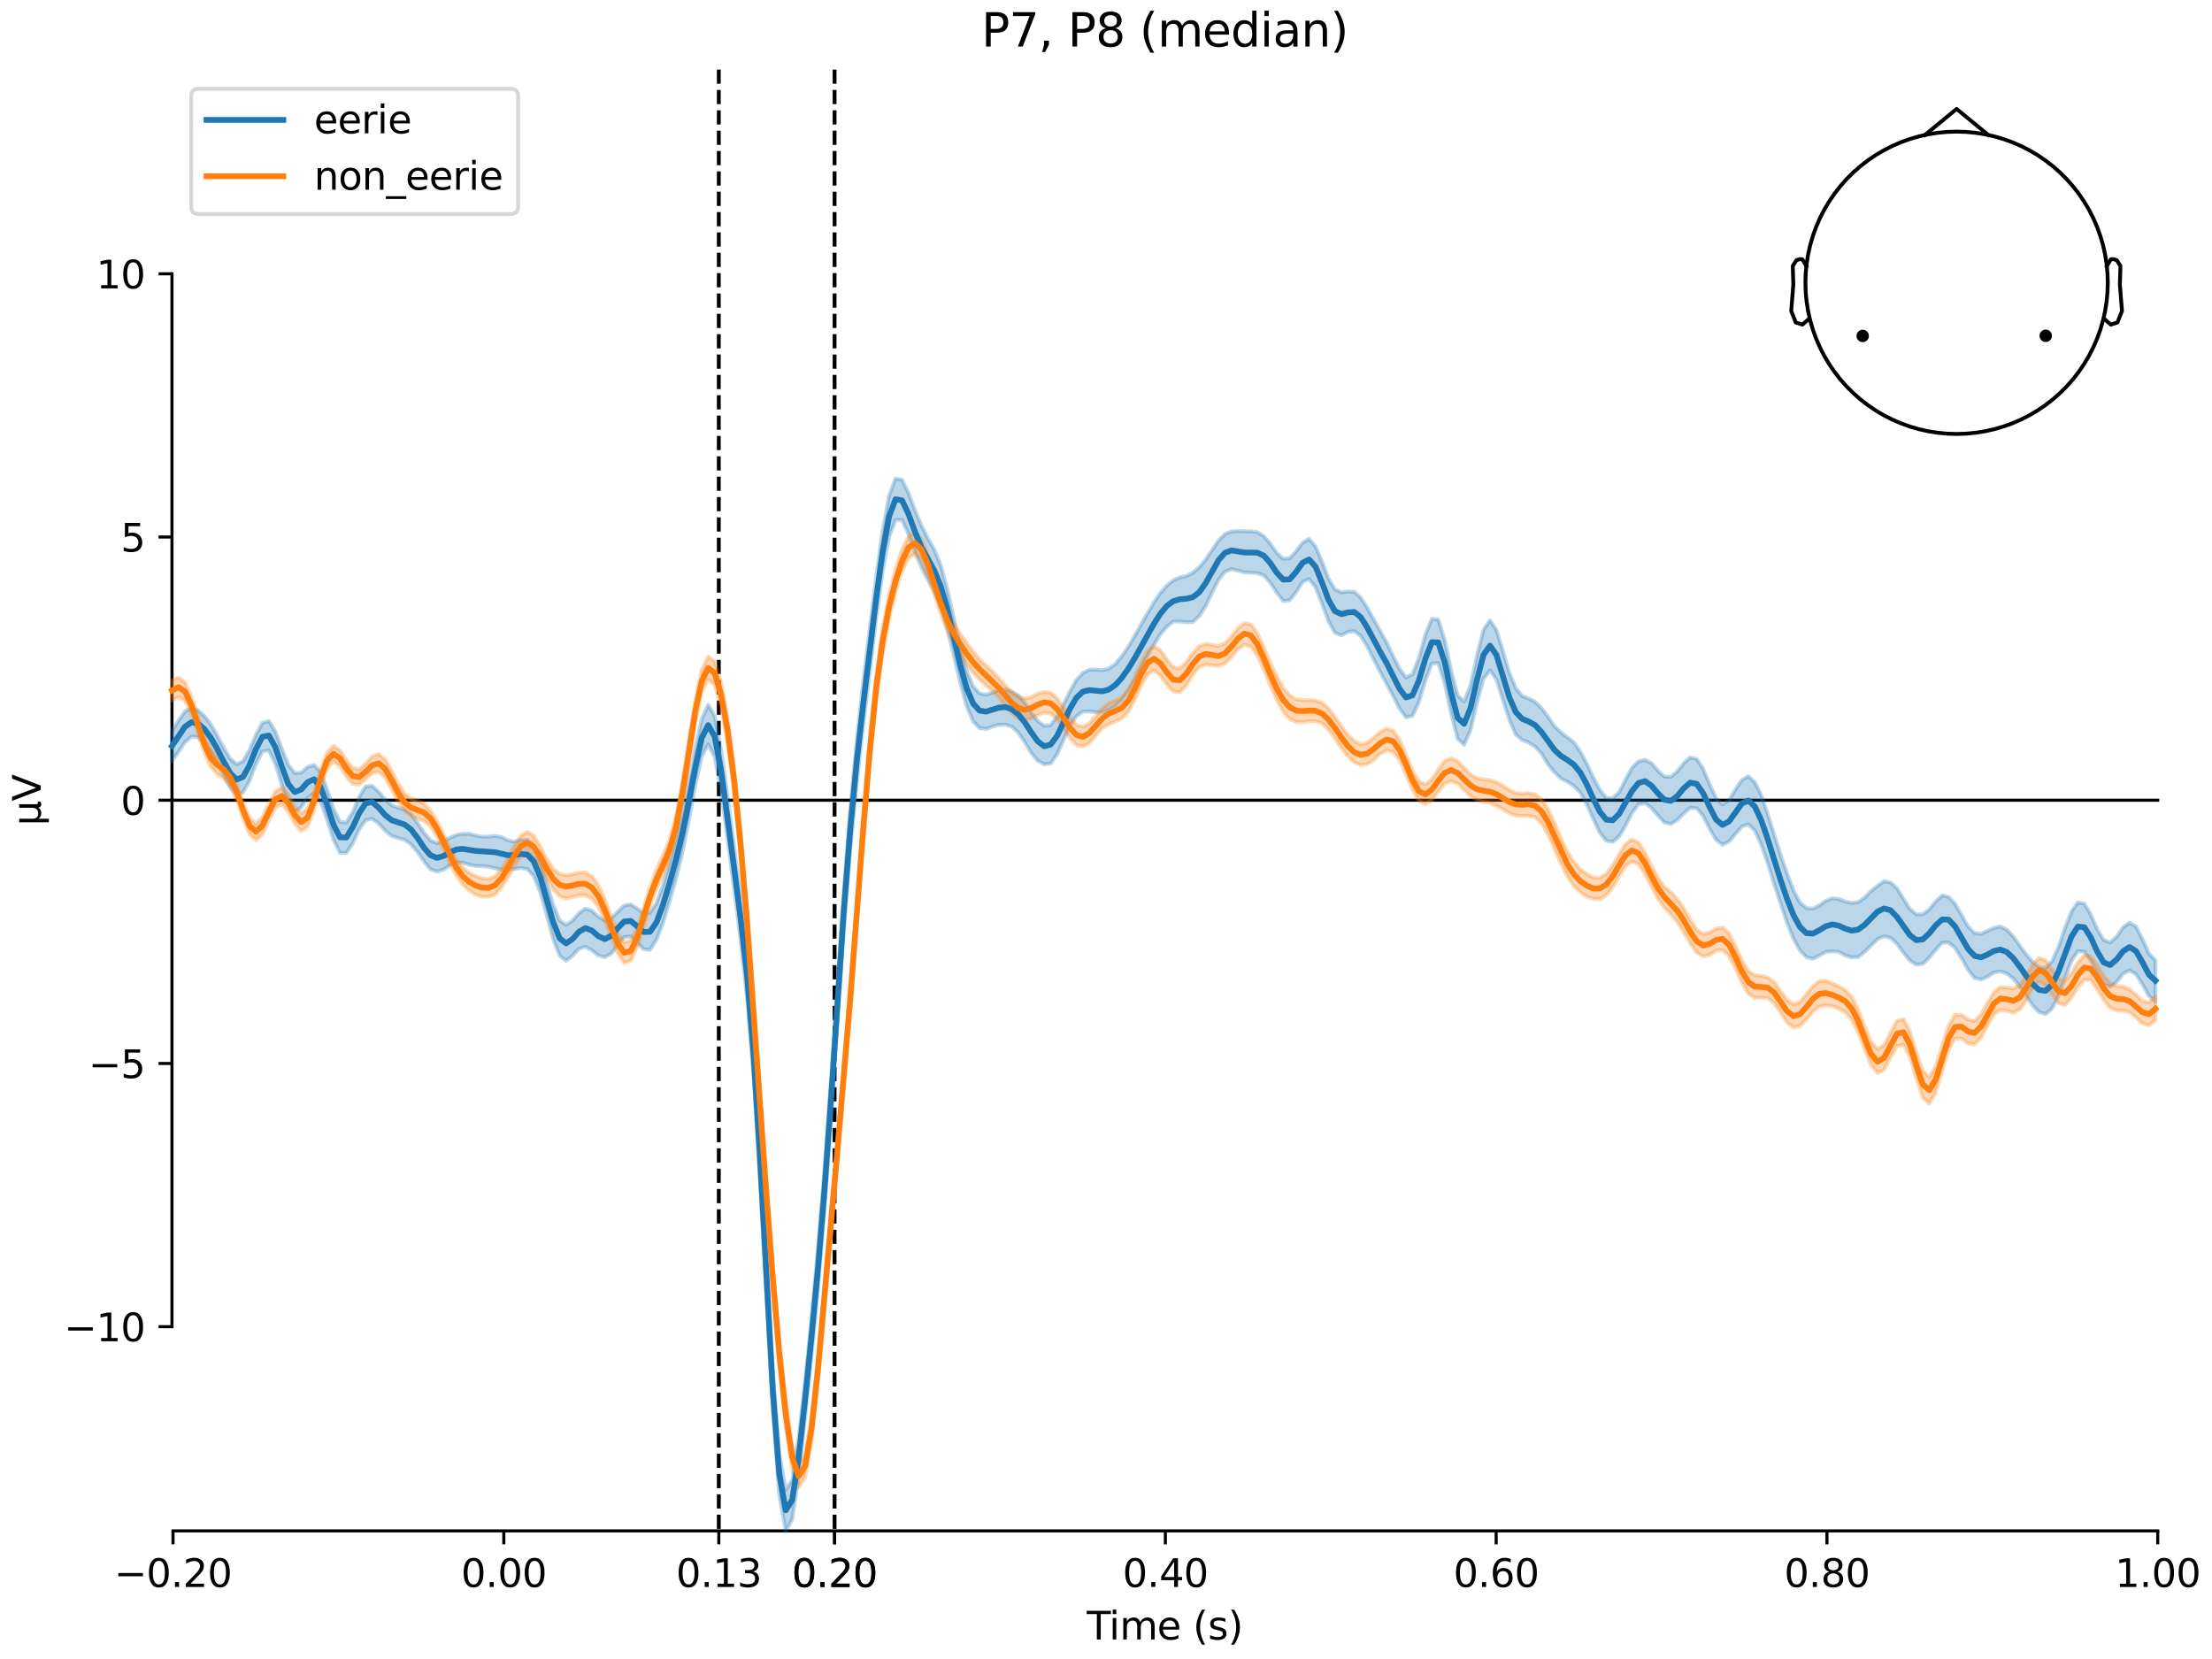 <?xml version="1.0" encoding="utf-8" standalone="no"?>
<!DOCTYPE svg PUBLIC "-//W3C//DTD SVG 1.1//EN"
  "http://www.w3.org/Graphics/SVG/1.1/DTD/svg11.dtd">
<svg xmlns:xlink="http://www.w3.org/1999/xlink" width="576pt" height="432pt" viewBox="0 0 576 432" xmlns="http://www.w3.org/2000/svg" version="1.1">
 <defs>
  <style type="text/css">*{stroke-linejoin: round; stroke-linecap: butt}</style>
 </defs>
 <g id="figure_1">
  <g id="patch_1">
   <path d="M 0 432 
L 576 432 
L 576 0 
L 0 0 
z
" style="fill: #ffffff"/>
  </g>
  <g id="axes_1">
   <g id="patch_2">
    <path d="M 44.783 398.644 
L 561.867 398.644 
L 561.867 18.118 
L 44.783 18.118 
L 44.783 398.644 
z
" style="fill: none; opacity: 0"/>
   </g>
   <g id="patch_3">
    <path d="M 44.783 345.463 
L 44.783 71.299 
" style="fill: none; stroke: #000000; stroke-width: 0.8; stroke-linejoin: miter; stroke-linecap: square"/>
   </g>
   <g id="LineCollection_1">
    <path d="M 187.176 18.118 
L 187.176 398.644 
" clip-path="url(#p4979720b3d)" style="fill: none; stroke-dasharray: 3.7,1.6; stroke-dashoffset: 0; stroke: #000000"/>
    <path d="M 217.324 18.118 
L 217.324 398.644 
" clip-path="url(#p4979720b3d)" style="fill: none; stroke-dasharray: 3.7,1.6; stroke-dashoffset: 0; stroke: #000000"/>
   </g>
   <g id="matplotlib.axis_1">
    <g id="xtick_1">
     <g id="line2d_1">
      <defs>
       <path id="m97fc1f94cd" d="M 0 0 
L 0 3.5 
" style="stroke: #000000; stroke-width: 0.8"/>
      </defs>
      <g>
       <use xlink:href="#m97fc1f94cd" x="45.052" y="398.644" style="stroke: #000000; stroke-width: 0.8"/>
      </g>
     </g>
     <g id="text_1">
      <!-- −0.20 -->
      <g transform="translate(29.73 413.242) scale(0.1 -0.1)">
       <defs>
        <path id="DejaVuSans-2212" d="M 678 2272 
L 4684 2272 
L 4684 1741 
L 678 1741 
L 678 2272 
z
" transform="scale(0.016)"/>
        <path id="DejaVuSans-30" d="M 2034 4250 
Q 1547 4250 1301 3770 
Q 1056 3291 1056 2328 
Q 1056 1369 1301 889 
Q 1547 409 2034 409 
Q 2525 409 2770 889 
Q 3016 1369 3016 2328 
Q 3016 3291 2770 3770 
Q 2525 4250 2034 4250 
z
M 2034 4750 
Q 2819 4750 3233 4129 
Q 3647 3509 3647 2328 
Q 3647 1150 3233 529 
Q 2819 -91 2034 -91 
Q 1250 -91 836 529 
Q 422 1150 422 2328 
Q 422 3509 836 4129 
Q 1250 4750 2034 4750 
z
" transform="scale(0.016)"/>
        <path id="DejaVuSans-2e" d="M 684 794 
L 1344 794 
L 1344 0 
L 684 0 
L 684 794 
z
" transform="scale(0.016)"/>
        <path id="DejaVuSans-32" d="M 1228 531 
L 3431 531 
L 3431 0 
L 469 0 
L 469 531 
Q 828 903 1448 1529 
Q 2069 2156 2228 2338 
Q 2531 2678 2651 2914 
Q 2772 3150 2772 3378 
Q 2772 3750 2511 3984 
Q 2250 4219 1831 4219 
Q 1534 4219 1204 4116 
Q 875 4013 500 3803 
L 500 4441 
Q 881 4594 1212 4672 
Q 1544 4750 1819 4750 
Q 2544 4750 2975 4387 
Q 3406 4025 3406 3419 
Q 3406 3131 3298 2873 
Q 3191 2616 2906 2266 
Q 2828 2175 2409 1742 
Q 1991 1309 1228 531 
z
" transform="scale(0.016)"/>
       </defs>
       <use xlink:href="#DejaVuSans-2212"/>
       <use xlink:href="#DejaVuSans-30" transform="translate(83.789 0)"/>
       <use xlink:href="#DejaVuSans-2e" transform="translate(147.412 0)"/>
       <use xlink:href="#DejaVuSans-32" transform="translate(179.199 0)"/>
       <use xlink:href="#DejaVuSans-30" transform="translate(242.822 0)"/>
      </g>
     </g>
    </g>
    <g id="xtick_2">
     <g id="line2d_2">
      <g>
       <use xlink:href="#m97fc1f94cd" x="131.188" y="398.644" style="stroke: #000000; stroke-width: 0.8"/>
      </g>
     </g>
     <g id="text_2">
      <!-- 0.00 -->
      <g transform="translate(120.055 413.242) scale(0.1 -0.1)">
       <use xlink:href="#DejaVuSans-30"/>
       <use xlink:href="#DejaVuSans-2e" transform="translate(63.623 0)"/>
       <use xlink:href="#DejaVuSans-30" transform="translate(95.41 0)"/>
       <use xlink:href="#DejaVuSans-30" transform="translate(159.033 0)"/>
      </g>
     </g>
    </g>
    <g id="xtick_3">
     <g id="line2d_3">
      <g>
       <use xlink:href="#m97fc1f94cd" x="187.176" y="398.644" style="stroke: #000000; stroke-width: 0.8"/>
      </g>
     </g>
     <g id="text_3">
      <!-- 0.13 -->
      <g transform="translate(176.043 413.242) scale(0.1 -0.1)">
       <defs>
        <path id="DejaVuSans-31" d="M 794 531 
L 1825 531 
L 1825 4091 
L 703 3866 
L 703 4441 
L 1819 4666 
L 2450 4666 
L 2450 531 
L 3481 531 
L 3481 0 
L 794 0 
L 794 531 
z
" transform="scale(0.016)"/>
        <path id="DejaVuSans-33" d="M 2597 2516 
Q 3050 2419 3304 2112 
Q 3559 1806 3559 1356 
Q 3559 666 3084 287 
Q 2609 -91 1734 -91 
Q 1441 -91 1130 -33 
Q 819 25 488 141 
L 488 750 
Q 750 597 1062 519 
Q 1375 441 1716 441 
Q 2309 441 2620 675 
Q 2931 909 2931 1356 
Q 2931 1769 2642 2001 
Q 2353 2234 1838 2234 
L 1294 2234 
L 1294 2753 
L 1863 2753 
Q 2328 2753 2575 2939 
Q 2822 3125 2822 3475 
Q 2822 3834 2567 4026 
Q 2313 4219 1838 4219 
Q 1578 4219 1281 4162 
Q 984 4106 628 3988 
L 628 4550 
Q 988 4650 1302 4700 
Q 1616 4750 1894 4750 
Q 2613 4750 3031 4423 
Q 3450 4097 3450 3541 
Q 3450 3153 3228 2886 
Q 3006 2619 2597 2516 
z
" transform="scale(0.016)"/>
       </defs>
       <use xlink:href="#DejaVuSans-30"/>
       <use xlink:href="#DejaVuSans-2e" transform="translate(63.623 0)"/>
       <use xlink:href="#DejaVuSans-31" transform="translate(95.41 0)"/>
       <use xlink:href="#DejaVuSans-33" transform="translate(159.033 0)"/>
      </g>
     </g>
    </g>
    <g id="xtick_4">
     <g id="line2d_4">
      <g>
       <use xlink:href="#m97fc1f94cd" x="217.324" y="398.644" style="stroke: #000000; stroke-width: 0.8"/>
      </g>
     </g>
     <g id="text_4">
      <!-- 0.20 -->
      <g transform="translate(206.191 413.242) scale(0.1 -0.1)">
       <use xlink:href="#DejaVuSans-30"/>
       <use xlink:href="#DejaVuSans-2e" transform="translate(63.623 0)"/>
       <use xlink:href="#DejaVuSans-32" transform="translate(95.41 0)"/>
       <use xlink:href="#DejaVuSans-30" transform="translate(159.033 0)"/>
      </g>
     </g>
    </g>
    <g id="xtick_5">
     <g id="line2d_5">
      <g>
       <use xlink:href="#m97fc1f94cd" x="217.324" y="398.644" style="stroke: #000000; stroke-width: 0.8"/>
      </g>
     </g>
     <g id="text_5">
      <!-- 0.20 -->
      <g transform="translate(206.191 413.242) scale(0.1 -0.1)">
       <use xlink:href="#DejaVuSans-30"/>
       <use xlink:href="#DejaVuSans-2e" transform="translate(63.623 0)"/>
       <use xlink:href="#DejaVuSans-32" transform="translate(95.41 0)"/>
       <use xlink:href="#DejaVuSans-30" transform="translate(159.033 0)"/>
      </g>
     </g>
    </g>
    <g id="xtick_6">
     <g id="line2d_6">
      <g>
       <use xlink:href="#m97fc1f94cd" x="303.46" y="398.644" style="stroke: #000000; stroke-width: 0.8"/>
      </g>
     </g>
     <g id="text_6">
      <!-- 0.40 -->
      <g transform="translate(292.327 413.242) scale(0.1 -0.1)">
       <defs>
        <path id="DejaVuSans-34" d="M 2419 4116 
L 825 1625 
L 2419 1625 
L 2419 4116 
z
M 2253 4666 
L 3047 4666 
L 3047 1625 
L 3713 1625 
L 3713 1100 
L 3047 1100 
L 3047 0 
L 2419 0 
L 2419 1100 
L 313 1100 
L 313 1709 
L 2253 4666 
z
" transform="scale(0.016)"/>
       </defs>
       <use xlink:href="#DejaVuSans-30"/>
       <use xlink:href="#DejaVuSans-2e" transform="translate(63.623 0)"/>
       <use xlink:href="#DejaVuSans-34" transform="translate(95.41 0)"/>
       <use xlink:href="#DejaVuSans-30" transform="translate(159.033 0)"/>
      </g>
     </g>
    </g>
    <g id="xtick_7">
     <g id="line2d_7">
      <g>
       <use xlink:href="#m97fc1f94cd" x="389.595" y="398.644" style="stroke: #000000; stroke-width: 0.8"/>
      </g>
     </g>
     <g id="text_7">
      <!-- 0.60 -->
      <g transform="translate(378.463 413.242) scale(0.1 -0.1)">
       <defs>
        <path id="DejaVuSans-36" d="M 2113 2584 
Q 1688 2584 1439 2293 
Q 1191 2003 1191 1497 
Q 1191 994 1439 701 
Q 1688 409 2113 409 
Q 2538 409 2786 701 
Q 3034 994 3034 1497 
Q 3034 2003 2786 2293 
Q 2538 2584 2113 2584 
z
M 3366 4563 
L 3366 3988 
Q 3128 4100 2886 4159 
Q 2644 4219 2406 4219 
Q 1781 4219 1451 3797 
Q 1122 3375 1075 2522 
Q 1259 2794 1537 2939 
Q 1816 3084 2150 3084 
Q 2853 3084 3261 2657 
Q 3669 2231 3669 1497 
Q 3669 778 3244 343 
Q 2819 -91 2113 -91 
Q 1303 -91 875 529 
Q 447 1150 447 2328 
Q 447 3434 972 4092 
Q 1497 4750 2381 4750 
Q 2619 4750 2861 4703 
Q 3103 4656 3366 4563 
z
" transform="scale(0.016)"/>
       </defs>
       <use xlink:href="#DejaVuSans-30"/>
       <use xlink:href="#DejaVuSans-2e" transform="translate(63.623 0)"/>
       <use xlink:href="#DejaVuSans-36" transform="translate(95.41 0)"/>
       <use xlink:href="#DejaVuSans-30" transform="translate(159.033 0)"/>
      </g>
     </g>
    </g>
    <g id="xtick_8">
     <g id="line2d_8">
      <g>
       <use xlink:href="#m97fc1f94cd" x="475.731" y="398.644" style="stroke: #000000; stroke-width: 0.8"/>
      </g>
     </g>
     <g id="text_8">
      <!-- 0.80 -->
      <g transform="translate(464.598 413.242) scale(0.1 -0.1)">
       <defs>
        <path id="DejaVuSans-38" d="M 2034 2216 
Q 1584 2216 1326 1975 
Q 1069 1734 1069 1313 
Q 1069 891 1326 650 
Q 1584 409 2034 409 
Q 2484 409 2743 651 
Q 3003 894 3003 1313 
Q 3003 1734 2745 1975 
Q 2488 2216 2034 2216 
z
M 1403 2484 
Q 997 2584 770 2862 
Q 544 3141 544 3541 
Q 544 4100 942 4425 
Q 1341 4750 2034 4750 
Q 2731 4750 3128 4425 
Q 3525 4100 3525 3541 
Q 3525 3141 3298 2862 
Q 3072 2584 2669 2484 
Q 3125 2378 3379 2068 
Q 3634 1759 3634 1313 
Q 3634 634 3220 271 
Q 2806 -91 2034 -91 
Q 1263 -91 848 271 
Q 434 634 434 1313 
Q 434 1759 690 2068 
Q 947 2378 1403 2484 
z
M 1172 3481 
Q 1172 3119 1398 2916 
Q 1625 2713 2034 2713 
Q 2441 2713 2670 2916 
Q 2900 3119 2900 3481 
Q 2900 3844 2670 4047 
Q 2441 4250 2034 4250 
Q 1625 4250 1398 4047 
Q 1172 3844 1172 3481 
z
" transform="scale(0.016)"/>
       </defs>
       <use xlink:href="#DejaVuSans-30"/>
       <use xlink:href="#DejaVuSans-2e" transform="translate(63.623 0)"/>
       <use xlink:href="#DejaVuSans-38" transform="translate(95.41 0)"/>
       <use xlink:href="#DejaVuSans-30" transform="translate(159.033 0)"/>
      </g>
     </g>
    </g>
    <g id="xtick_9">
     <g id="line2d_9">
      <g>
       <use xlink:href="#m97fc1f94cd" x="561.867" y="398.644" style="stroke: #000000; stroke-width: 0.8"/>
      </g>
     </g>
     <g id="text_9">
      <!-- 1.00 -->
      <g transform="translate(550.734 413.242) scale(0.1 -0.1)">
       <use xlink:href="#DejaVuSans-31"/>
       <use xlink:href="#DejaVuSans-2e" transform="translate(63.623 0)"/>
       <use xlink:href="#DejaVuSans-30" transform="translate(95.41 0)"/>
       <use xlink:href="#DejaVuSans-30" transform="translate(159.033 0)"/>
      </g>
     </g>
    </g>
    <g id="text_10">
     <!-- Time (s) -->
     <g transform="translate(282.996 426.92) scale(0.1 -0.1)">
      <defs>
       <path id="DejaVuSans-54" d="M -19 4666 
L 3928 4666 
L 3928 4134 
L 2272 4134 
L 2272 0 
L 1638 0 
L 1638 4134 
L -19 4134 
L -19 4666 
z
" transform="scale(0.016)"/>
       <path id="DejaVuSans-69" d="M 603 3500 
L 1178 3500 
L 1178 0 
L 603 0 
L 603 3500 
z
M 603 4863 
L 1178 4863 
L 1178 4134 
L 603 4134 
L 603 4863 
z
" transform="scale(0.016)"/>
       <path id="DejaVuSans-6d" d="M 3328 2828 
Q 3544 3216 3844 3400 
Q 4144 3584 4550 3584 
Q 5097 3584 5394 3201 
Q 5691 2819 5691 2113 
L 5691 0 
L 5113 0 
L 5113 2094 
Q 5113 2597 4934 2840 
Q 4756 3084 4391 3084 
Q 3944 3084 3684 2787 
Q 3425 2491 3425 1978 
L 3425 0 
L 2847 0 
L 2847 2094 
Q 2847 2600 2669 2842 
Q 2491 3084 2119 3084 
Q 1678 3084 1418 2786 
Q 1159 2488 1159 1978 
L 1159 0 
L 581 0 
L 581 3500 
L 1159 3500 
L 1159 2956 
Q 1356 3278 1631 3431 
Q 1906 3584 2284 3584 
Q 2666 3584 2933 3390 
Q 3200 3197 3328 2828 
z
" transform="scale(0.016)"/>
       <path id="DejaVuSans-65" d="M 3597 1894 
L 3597 1613 
L 953 1613 
Q 991 1019 1311 708 
Q 1631 397 2203 397 
Q 2534 397 2845 478 
Q 3156 559 3463 722 
L 3463 178 
Q 3153 47 2828 -22 
Q 2503 -91 2169 -91 
Q 1331 -91 842 396 
Q 353 884 353 1716 
Q 353 2575 817 3079 
Q 1281 3584 2069 3584 
Q 2775 3584 3186 3129 
Q 3597 2675 3597 1894 
z
M 3022 2063 
Q 3016 2534 2758 2815 
Q 2500 3097 2075 3097 
Q 1594 3097 1305 2825 
Q 1016 2553 972 2059 
L 3022 2063 
z
" transform="scale(0.016)"/>
       <path id="DejaVuSans-20" transform="scale(0.016)"/>
       <path id="DejaVuSans-28" d="M 1984 4856 
Q 1566 4138 1362 3434 
Q 1159 2731 1159 2009 
Q 1159 1288 1364 580 
Q 1569 -128 1984 -844 
L 1484 -844 
Q 1016 -109 783 600 
Q 550 1309 550 2009 
Q 550 2706 781 3412 
Q 1013 4119 1484 4856 
L 1984 4856 
z
" transform="scale(0.016)"/>
       <path id="DejaVuSans-73" d="M 2834 3397 
L 2834 2853 
Q 2591 2978 2328 3040 
Q 2066 3103 1784 3103 
Q 1356 3103 1142 2972 
Q 928 2841 928 2578 
Q 928 2378 1081 2264 
Q 1234 2150 1697 2047 
L 1894 2003 
Q 2506 1872 2764 1633 
Q 3022 1394 3022 966 
Q 3022 478 2636 193 
Q 2250 -91 1575 -91 
Q 1294 -91 989 -36 
Q 684 19 347 128 
L 347 722 
Q 666 556 975 473 
Q 1284 391 1588 391 
Q 1994 391 2212 530 
Q 2431 669 2431 922 
Q 2431 1156 2273 1281 
Q 2116 1406 1581 1522 
L 1381 1569 
Q 847 1681 609 1914 
Q 372 2147 372 2553 
Q 372 3047 722 3315 
Q 1072 3584 1716 3584 
Q 2034 3584 2315 3537 
Q 2597 3491 2834 3397 
z
" transform="scale(0.016)"/>
       <path id="DejaVuSans-29" d="M 513 4856 
L 1013 4856 
Q 1481 4119 1714 3412 
Q 1947 2706 1947 2009 
Q 1947 1309 1714 600 
Q 1481 -109 1013 -844 
L 513 -844 
Q 928 -128 1133 580 
Q 1338 1288 1338 2009 
Q 1338 2731 1133 3434 
Q 928 4138 513 4856 
z
" transform="scale(0.016)"/>
      </defs>
      <use xlink:href="#DejaVuSans-54"/>
      <use xlink:href="#DejaVuSans-69" transform="translate(57.959 0)"/>
      <use xlink:href="#DejaVuSans-6d" transform="translate(85.742 0)"/>
      <use xlink:href="#DejaVuSans-65" transform="translate(183.154 0)"/>
      <use xlink:href="#DejaVuSans-20" transform="translate(244.678 0)"/>
      <use xlink:href="#DejaVuSans-28" transform="translate(276.465 0)"/>
      <use xlink:href="#DejaVuSans-73" transform="translate(315.479 0)"/>
      <use xlink:href="#DejaVuSans-29" transform="translate(367.578 0)"/>
     </g>
    </g>
   </g>
   <g id="matplotlib.axis_2">
    <g id="ytick_1">
     <g id="line2d_10">
      <defs>
       <path id="m8ee11f2774" d="M 0 0 
L -3.5 0 
" style="stroke: #000000; stroke-width: 0.8"/>
      </defs>
      <g>
       <use xlink:href="#m8ee11f2774" x="44.783" y="345.463" style="stroke: #000000; stroke-width: 0.8"/>
      </g>
     </g>
     <g id="text_11">
      <!-- −10 -->
      <g transform="translate(16.678 349.262) scale(0.1 -0.1)">
       <use xlink:href="#DejaVuSans-2212"/>
       <use xlink:href="#DejaVuSans-31" transform="translate(83.789 0)"/>
       <use xlink:href="#DejaVuSans-30" transform="translate(147.412 0)"/>
      </g>
     </g>
    </g>
    <g id="ytick_2">
     <g id="line2d_11">
      <g>
       <use xlink:href="#m8ee11f2774" x="44.783" y="276.922" style="stroke: #000000; stroke-width: 0.8"/>
      </g>
     </g>
     <g id="text_12">
      <!-- −5 -->
      <g transform="translate(23.041 280.721) scale(0.1 -0.1)">
       <defs>
        <path id="DejaVuSans-35" d="M 691 4666 
L 3169 4666 
L 3169 4134 
L 1269 4134 
L 1269 2991 
Q 1406 3038 1543 3061 
Q 1681 3084 1819 3084 
Q 2600 3084 3056 2656 
Q 3513 2228 3513 1497 
Q 3513 744 3044 326 
Q 2575 -91 1722 -91 
Q 1428 -91 1123 -41 
Q 819 9 494 109 
L 494 744 
Q 775 591 1075 516 
Q 1375 441 1709 441 
Q 2250 441 2565 725 
Q 2881 1009 2881 1497 
Q 2881 1984 2565 2268 
Q 2250 2553 1709 2553 
Q 1456 2553 1204 2497 
Q 953 2441 691 2322 
L 691 4666 
z
" transform="scale(0.016)"/>
       </defs>
       <use xlink:href="#DejaVuSans-2212"/>
       <use xlink:href="#DejaVuSans-35" transform="translate(83.789 0)"/>
      </g>
     </g>
    </g>
    <g id="ytick_3">
     <g id="line2d_12">
      <g>
       <use xlink:href="#m8ee11f2774" x="44.783" y="208.381" style="stroke: #000000; stroke-width: 0.8"/>
      </g>
     </g>
     <g id="text_13">
      <!-- 0 -->
      <g transform="translate(31.421 212.18) scale(0.1 -0.1)">
       <use xlink:href="#DejaVuSans-30"/>
      </g>
     </g>
    </g>
    <g id="ytick_4">
     <g id="line2d_13">
      <g>
       <use xlink:href="#m8ee11f2774" x="44.783" y="139.84" style="stroke: #000000; stroke-width: 0.8"/>
      </g>
     </g>
     <g id="text_14">
      <!-- 5 -->
      <g transform="translate(31.421 143.639) scale(0.1 -0.1)">
       <use xlink:href="#DejaVuSans-35"/>
      </g>
     </g>
    </g>
    <g id="ytick_5">
     <g id="line2d_14">
      <g>
       <use xlink:href="#m8ee11f2774" x="44.783" y="71.299" style="stroke: #000000; stroke-width: 0.8"/>
      </g>
     </g>
     <g id="text_15">
      <!-- 10 -->
      <g transform="translate(25.058 75.099) scale(0.1 -0.1)">
       <use xlink:href="#DejaVuSans-31"/>
       <use xlink:href="#DejaVuSans-30" transform="translate(63.623 0)"/>
      </g>
     </g>
    </g>
    <g id="text_16">
     <!-- µV -->
     <g transform="translate(10.599 214.982) rotate(-90) scale(0.1 -0.1)">
      <defs>
       <path id="DejaVuSans-b5" d="M 544 -1331 
L 544 3500 
L 1119 3500 
L 1119 1325 
Q 1119 872 1334 640 
Q 1550 409 1972 409 
Q 2434 409 2667 671 
Q 2900 934 2900 1459 
L 2900 3500 
L 3475 3500 
L 3475 806 
Q 3475 619 3529 530 
Q 3584 441 3700 441 
Q 3728 441 3778 458 
Q 3828 475 3916 513 
L 3916 50 
Q 3788 -22 3673 -56 
Q 3559 -91 3450 -91 
Q 3234 -91 3106 31 
Q 2978 153 2931 403 
Q 2775 156 2548 32 
Q 2322 -91 2016 -91 
Q 1697 -91 1473 31 
Q 1250 153 1119 397 
L 1119 -1331 
L 544 -1331 
z
" transform="scale(0.016)"/>
       <path id="DejaVuSans-56" d="M 1831 0 
L 50 4666 
L 709 4666 
L 2188 738 
L 3669 4666 
L 4325 4666 
L 2547 0 
L 1831 0 
z
" transform="scale(0.016)"/>
      </defs>
      <use xlink:href="#DejaVuSans-b5"/>
      <use xlink:href="#DejaVuSans-56" transform="translate(63.623 0)"/>
     </g>
    </g>
   </g>
   <g id="patch_4">
    <path d="M 45.052 398.644 
L 561.867 398.644 
" style="fill: none; stroke: #000000; stroke-width: 0.8; stroke-linejoin: miter; stroke-linecap: square"/>
   </g>
   <g id="patch_5">
    <path d="M 44.783 208.381 
L 561.867 208.381 
" style="fill: none; stroke: #000000; stroke-width: 0.8; stroke-linejoin: miter; stroke-linecap: square"/>
   </g>
   <g id="text_17">
    <!-- P7, P8 (median) -->
    <g transform="translate(255.56 12.118) scale(0.12 -0.12)">
     <defs>
      <path id="DejaVuSans-50" d="M 1259 4147 
L 1259 2394 
L 2053 2394 
Q 2494 2394 2734 2622 
Q 2975 2850 2975 3272 
Q 2975 3691 2734 3919 
Q 2494 4147 2053 4147 
L 1259 4147 
z
M 628 4666 
L 2053 4666 
Q 2838 4666 3239 4311 
Q 3641 3956 3641 3272 
Q 3641 2581 3239 2228 
Q 2838 1875 2053 1875 
L 1259 1875 
L 1259 0 
L 628 0 
L 628 4666 
z
" transform="scale(0.016)"/>
      <path id="DejaVuSans-37" d="M 525 4666 
L 3525 4666 
L 3525 4397 
L 1831 0 
L 1172 0 
L 2766 4134 
L 525 4134 
L 525 4666 
z
" transform="scale(0.016)"/>
      <path id="DejaVuSans-2c" d="M 750 794 
L 1409 794 
L 1409 256 
L 897 -744 
L 494 -744 
L 750 256 
L 750 794 
z
" transform="scale(0.016)"/>
      <path id="DejaVuSans-64" d="M 2906 2969 
L 2906 4863 
L 3481 4863 
L 3481 0 
L 2906 0 
L 2906 525 
Q 2725 213 2448 61 
Q 2172 -91 1784 -91 
Q 1150 -91 751 415 
Q 353 922 353 1747 
Q 353 2572 751 3078 
Q 1150 3584 1784 3584 
Q 2172 3584 2448 3432 
Q 2725 3281 2906 2969 
z
M 947 1747 
Q 947 1113 1208 752 
Q 1469 391 1925 391 
Q 2381 391 2643 752 
Q 2906 1113 2906 1747 
Q 2906 2381 2643 2742 
Q 2381 3103 1925 3103 
Q 1469 3103 1208 2742 
Q 947 2381 947 1747 
z
" transform="scale(0.016)"/>
      <path id="DejaVuSans-61" d="M 2194 1759 
Q 1497 1759 1228 1600 
Q 959 1441 959 1056 
Q 959 750 1161 570 
Q 1363 391 1709 391 
Q 2188 391 2477 730 
Q 2766 1069 2766 1631 
L 2766 1759 
L 2194 1759 
z
M 3341 1997 
L 3341 0 
L 2766 0 
L 2766 531 
Q 2569 213 2275 61 
Q 1981 -91 1556 -91 
Q 1019 -91 701 211 
Q 384 513 384 1019 
Q 384 1609 779 1909 
Q 1175 2209 1959 2209 
L 2766 2209 
L 2766 2266 
Q 2766 2663 2505 2880 
Q 2244 3097 1772 3097 
Q 1472 3097 1187 3025 
Q 903 2953 641 2809 
L 641 3341 
Q 956 3463 1253 3523 
Q 1550 3584 1831 3584 
Q 2591 3584 2966 3190 
Q 3341 2797 3341 1997 
z
" transform="scale(0.016)"/>
      <path id="DejaVuSans-6e" d="M 3513 2113 
L 3513 0 
L 2938 0 
L 2938 2094 
Q 2938 2591 2744 2837 
Q 2550 3084 2163 3084 
Q 1697 3084 1428 2787 
Q 1159 2491 1159 1978 
L 1159 0 
L 581 0 
L 581 3500 
L 1159 3500 
L 1159 2956 
Q 1366 3272 1645 3428 
Q 1925 3584 2291 3584 
Q 2894 3584 3203 3211 
Q 3513 2838 3513 2113 
z
" transform="scale(0.016)"/>
     </defs>
     <use xlink:href="#DejaVuSans-50"/>
     <use xlink:href="#DejaVuSans-37" transform="translate(60.303 0)"/>
     <use xlink:href="#DejaVuSans-2c" transform="translate(123.926 0)"/>
     <use xlink:href="#DejaVuSans-20" transform="translate(155.713 0)"/>
     <use xlink:href="#DejaVuSans-50" transform="translate(187.5 0)"/>
     <use xlink:href="#DejaVuSans-38" transform="translate(247.803 0)"/>
     <use xlink:href="#DejaVuSans-20" transform="translate(311.426 0)"/>
     <use xlink:href="#DejaVuSans-28" transform="translate(343.213 0)"/>
     <use xlink:href="#DejaVuSans-6d" transform="translate(382.227 0)"/>
     <use xlink:href="#DejaVuSans-65" transform="translate(479.639 0)"/>
     <use xlink:href="#DejaVuSans-64" transform="translate(541.162 0)"/>
     <use xlink:href="#DejaVuSans-69" transform="translate(604.639 0)"/>
     <use xlink:href="#DejaVuSans-61" transform="translate(632.422 0)"/>
     <use xlink:href="#DejaVuSans-6e" transform="translate(693.701 0)"/>
     <use xlink:href="#DejaVuSans-29" transform="translate(757.08 0)"/>
    </g>
   </g>
   <g id="legend_1">
    <g id="patch_6">
     <path d="M 51.783 55.753 
L 132.925 55.753 
Q 134.925 55.753 134.925 53.753 
L 134.925 25.118 
Q 134.925 23.118 132.925 23.118 
L 51.783 23.118 
Q 49.783 23.118 49.783 25.118 
L 49.783 53.753 
Q 49.783 55.753 51.783 55.753 
z
" style="fill: #ffffff; opacity: 0.8; stroke: #cccccc; stroke-linejoin: miter"/>
    </g>
    <g id="line2d_15">
     <path d="M 53.783 31.217 
L 63.783 31.217 
L 73.783 31.217 
" style="fill: none; stroke: #1f77b4; stroke-width: 1.5; stroke-linecap: square"/>
    </g>
    <g id="text_18">
     <!-- eerie -->
     <g transform="translate(81.783 34.717) scale(0.1 -0.1)">
      <defs>
       <path id="DejaVuSans-72" d="M 2631 2963 
Q 2534 3019 2420 3045 
Q 2306 3072 2169 3072 
Q 1681 3072 1420 2755 
Q 1159 2438 1159 1844 
L 1159 0 
L 581 0 
L 581 3500 
L 1159 3500 
L 1159 2956 
Q 1341 3275 1631 3429 
Q 1922 3584 2338 3584 
Q 2397 3584 2469 3576 
Q 2541 3569 2628 3553 
L 2631 2963 
z
" transform="scale(0.016)"/>
      </defs>
      <use xlink:href="#DejaVuSans-65"/>
      <use xlink:href="#DejaVuSans-65" transform="translate(61.523 0)"/>
      <use xlink:href="#DejaVuSans-72" transform="translate(123.047 0)"/>
      <use xlink:href="#DejaVuSans-69" transform="translate(164.16 0)"/>
      <use xlink:href="#DejaVuSans-65" transform="translate(191.943 0)"/>
     </g>
    </g>
    <g id="line2d_16">
     <path d="M 53.783 45.895 
L 63.783 45.895 
L 73.783 45.895 
" style="fill: none; stroke: #ff7f0e; stroke-width: 1.5; stroke-linecap: square"/>
    </g>
    <g id="text_19">
     <!-- non_eerie -->
     <g transform="translate(81.783 49.395) scale(0.1 -0.1)">
      <defs>
       <path id="DejaVuSans-6f" d="M 1959 3097 
Q 1497 3097 1228 2736 
Q 959 2375 959 1747 
Q 959 1119 1226 758 
Q 1494 397 1959 397 
Q 2419 397 2687 759 
Q 2956 1122 2956 1747 
Q 2956 2369 2687 2733 
Q 2419 3097 1959 3097 
z
M 1959 3584 
Q 2709 3584 3137 3096 
Q 3566 2609 3566 1747 
Q 3566 888 3137 398 
Q 2709 -91 1959 -91 
Q 1206 -91 779 398 
Q 353 888 353 1747 
Q 353 2609 779 3096 
Q 1206 3584 1959 3584 
z
" transform="scale(0.016)"/>
       <path id="DejaVuSans-5f" d="M 3263 -1063 
L 3263 -1509 
L -63 -1509 
L -63 -1063 
L 3263 -1063 
z
" transform="scale(0.016)"/>
      </defs>
      <use xlink:href="#DejaVuSans-6e"/>
      <use xlink:href="#DejaVuSans-6f" transform="translate(63.379 0)"/>
      <use xlink:href="#DejaVuSans-6e" transform="translate(124.561 0)"/>
      <use xlink:href="#DejaVuSans-5f" transform="translate(187.939 0)"/>
      <use xlink:href="#DejaVuSans-65" transform="translate(237.939 0)"/>
      <use xlink:href="#DejaVuSans-65" transform="translate(299.463 0)"/>
      <use xlink:href="#DejaVuSans-72" transform="translate(360.986 0)"/>
      <use xlink:href="#DejaVuSans-69" transform="translate(402.1 0)"/>
      <use xlink:href="#DejaVuSans-65" transform="translate(429.883 0)"/>
     </g>
    </g>
   </g>
   <g id="FillBetweenPolyCollection_1">
    <defs>
     <path id="m0a1f6e6943" d="M 44.783 -241.602 
L 44.783 -233.818 
L 46.465 -236.185 
L 48.148 -238.706 
L 49.83 -240.184 
L 51.512 -240.052 
L 53.195 -238.563 
L 54.877 -236.198 
L 56.559 -233.382 
L 58.242 -230.117 
L 59.924 -226.977 
L 61.606 -225.075 
L 63.289 -225.668 
L 64.971 -228.679 
L 66.653 -233.046 
L 68.336 -236.341 
L 70.018 -236.573 
L 71.7 -233.12 
L 73.383 -227.598 
L 75.065 -222.671 
L 76.748 -220.512 
L 78.43 -221.797 
L 80.112 -224.326 
L 81.795 -225.378 
L 83.477 -223.306 
L 85.159 -218.594 
L 86.842 -213.336 
L 88.524 -209.905 
L 90.206 -209.89 
L 91.889 -212.481 
L 93.571 -216.138 
L 95.253 -218.481 
L 96.936 -218.782 
L 98.618 -217.563 
L 100.3 -215.713 
L 101.983 -214.315 
L 103.665 -213.784 
L 105.347 -213.342 
L 107.03 -212.126 
L 108.712 -210.144 
L 110.394 -207.719 
L 112.077 -205.657 
L 113.759 -205.049 
L 115.441 -205.517 
L 117.124 -206.672 
L 118.806 -207.426 
L 120.488 -207.391 
L 122.171 -206.836 
L 123.853 -206.502 
L 125.535 -206.491 
L 127.218 -206.306 
L 128.9 -205.895 
L 130.582 -205.552 
L 132.265 -205.627 
L 133.947 -205.697 
L 135.629 -205.979 
L 137.312 -205.698 
L 138.994 -203.899 
L 140.676 -199.713 
L 142.359 -193.768 
L 144.041 -187.477 
L 145.723 -183.191 
L 147.406 -181.825 
L 149.088 -183.138 
L 150.77 -184.966 
L 152.453 -185.465 
L 154.135 -184.541 
L 155.817 -183.208 
L 157.5 -182.762 
L 159.182 -183.705 
L 160.864 -185.977 
L 162.547 -188 
L 164.229 -188.155 
L 165.912 -186.571 
L 167.594 -184.81 
L 169.276 -184.667 
L 170.959 -187.313 
L 172.641 -191.68 
L 174.323 -197.143 
L 176.006 -203.106 
L 177.688 -209.943 
L 179.37 -218.312 
L 181.053 -227.526 
L 182.735 -234.99 
L 184.417 -238.175 
L 186.1 -234.894 
L 187.782 -225.963 
L 189.464 -213.574 
L 191.147 -200.586 
L 192.829 -187.475 
L 194.511 -172.359 
L 196.194 -152.118 
L 197.876 -125.17 
L 199.558 -94.104 
L 201.241 -64.458 
L 202.923 -42.621 
L 204.605 -33.356 
L 206.288 -36.285 
L 207.97 -47.583 
L 209.652 -62.875 
L 211.335 -79.07 
L 213.017 -96.557 
L 214.699 -116.829 
L 216.382 -140.147 
L 218.064 -165.244 
L 219.746 -189.814 
L 221.429 -210.793 
L 223.111 -228.304 
L 224.793 -243.289 
L 226.476 -257.182 
L 228.158 -271.015 
L 229.84 -283.27 
L 231.523 -292.214 
L 233.205 -296.629 
L 234.887 -296.586 
L 236.57 -292.917 
L 238.252 -288.172 
L 239.934 -284.27 
L 241.617 -281.04 
L 243.299 -278.037 
L 244.981 -274.049 
L 246.664 -268.322 
L 248.346 -261.497 
L 250.028 -254.244 
L 251.711 -248.187 
L 253.393 -244.139 
L 255.076 -242.408 
L 256.758 -242.155 
L 258.44 -242.814 
L 260.123 -243.276 
L 261.805 -243.308 
L 263.487 -242.784 
L 265.17 -241.192 
L 266.852 -238.748 
L 268.534 -235.946 
L 270.217 -233.924 
L 271.899 -232.978 
L 273.581 -233.168 
L 275.264 -235.567 
L 276.946 -239.325 
L 278.628 -242.984 
L 280.311 -245.551 
L 281.993 -246.702 
L 283.675 -246.754 
L 285.358 -246.567 
L 287.04 -246.468 
L 288.722 -247.13 
L 290.405 -248.103 
L 292.087 -249.618 
L 293.769 -252.014 
L 295.452 -254.754 
L 297.134 -257.917 
L 298.816 -261.202 
L 300.499 -264.192 
L 302.181 -266.839 
L 303.863 -268.856 
L 305.546 -270.173 
L 307.228 -270.124 
L 308.91 -270 
L 310.593 -270.014 
L 312.275 -271.559 
L 313.957 -274.156 
L 315.64 -277.748 
L 317.322 -281.026 
L 319.004 -283.129 
L 320.687 -283.814 
L 322.369 -283.402 
L 324.051 -282.952 
L 325.734 -282.88 
L 327.416 -282.758 
L 329.098 -282.163 
L 330.781 -280.248 
L 332.463 -277.684 
L 334.145 -275.503 
L 335.828 -275.68 
L 337.51 -277.774 
L 339.192 -280.448 
L 340.875 -281.227 
L 342.557 -279.112 
L 344.239 -274.849 
L 345.922 -270.284 
L 347.604 -267.231 
L 349.287 -266.584 
L 350.969 -267.434 
L 352.651 -267.658 
L 354.334 -266.418 
L 356.016 -263.684 
L 357.698 -260.312 
L 359.381 -257.05 
L 361.063 -253.947 
L 362.745 -250.842 
L 364.428 -247.5 
L 366.11 -245.218 
L 367.792 -245.563 
L 369.475 -249.135 
L 371.157 -254.812 
L 372.839 -259.204 
L 374.522 -259.33 
L 376.204 -254.103 
L 377.886 -246.185 
L 379.569 -239.604 
L 381.251 -238.056 
L 382.933 -241.928 
L 384.616 -249.095 
L 386.298 -255.201 
L 387.98 -257.452 
L 389.663 -255.053 
L 391.345 -249.825 
L 393.027 -244.589 
L 394.71 -240.715 
L 396.392 -239.288 
L 398.074 -238.667 
L 399.757 -237.555 
L 401.439 -235.738 
L 403.121 -232.931 
L 404.804 -230.873 
L 406.486 -229.294 
L 408.168 -228.439 
L 409.851 -227.362 
L 411.533 -225.583 
L 413.215 -222.52 
L 414.898 -218.721 
L 416.58 -215.202 
L 418.262 -213.086 
L 419.945 -212.75 
L 421.627 -214.238 
L 423.309 -217.04 
L 424.992 -220.345 
L 426.674 -222.584 
L 428.356 -222.862 
L 430.039 -221.61 
L 431.721 -219.631 
L 433.403 -217.818 
L 435.086 -217.426 
L 436.768 -218.491 
L 438.451 -220.19 
L 440.133 -221.634 
L 441.815 -221.541 
L 443.498 -219.528 
L 445.18 -216.227 
L 446.862 -213.322 
L 448.545 -212.025 
L 450.227 -212.878 
L 451.909 -214.822 
L 453.592 -216.793 
L 455.274 -217.324 
L 456.956 -215.716 
L 458.639 -212.045 
L 460.321 -207.177 
L 462.003 -201.778 
L 463.686 -196.667 
L 465.368 -191.651 
L 467.05 -187.497 
L 468.733 -184.467 
L 470.415 -182.741 
L 472.097 -182.338 
L 473.78 -183.202 
L 475.462 -184.136 
L 477.144 -184.262 
L 478.827 -184.15 
L 480.509 -183.214 
L 482.191 -182.698 
L 483.874 -182.796 
L 485.556 -184.162 
L 487.238 -185.814 
L 488.921 -187.468 
L 490.603 -188.201 
L 492.285 -187.788 
L 493.968 -186.265 
L 495.65 -183.925 
L 497.332 -181.886 
L 499.015 -180.818 
L 500.697 -181.014 
L 502.379 -182.648 
L 504.062 -184.668 
L 505.744 -186.511 
L 507.426 -186.573 
L 509.109 -185.149 
L 510.791 -182.456 
L 512.473 -179.492 
L 514.156 -177.354 
L 515.838 -176.939 
L 517.52 -177.662 
L 519.203 -178.778 
L 520.885 -179.058 
L 522.567 -178.506 
L 524.25 -177.191 
L 525.932 -175.1 
L 527.615 -172.683 
L 529.297 -170.171 
L 530.979 -168.447 
L 532.662 -167.95 
L 534.344 -169.341 
L 536.026 -172.639 
L 537.709 -177.267 
L 539.391 -181.778 
L 541.073 -184.305 
L 542.756 -184.184 
L 544.438 -181.764 
L 546.12 -178.424 
L 547.803 -175.698 
L 549.485 -175.013 
L 551.167 -176.286 
L 552.85 -178.449 
L 554.532 -179.311 
L 556.214 -178.307 
L 557.897 -175.656 
L 559.579 -172.633 
L 561.261 -171.181 
L 561.261 -181.931 
L 561.261 -181.931 
L 559.579 -183.678 
L 557.897 -187.4 
L 556.214 -190.709 
L 554.532 -191.74 
L 552.85 -190.522 
L 551.167 -188.081 
L 549.485 -186.559 
L 547.803 -187.222 
L 546.12 -189.968 
L 544.438 -193.876 
L 542.756 -196.693 
L 541.073 -197.009 
L 539.391 -194.604 
L 537.709 -190.258 
L 536.026 -185.423 
L 534.344 -181.671 
L 532.662 -180.004 
L 530.979 -180.14 
L 529.297 -181.518 
L 527.615 -183.48 
L 525.932 -185.725 
L 524.25 -188.125 
L 522.567 -189.909 
L 520.885 -190.725 
L 519.203 -190.383 
L 517.52 -189.603 
L 515.838 -188.798 
L 514.156 -189.04 
L 512.473 -190.742 
L 510.791 -193.697 
L 509.109 -196.597 
L 507.426 -198.477 
L 505.744 -198.807 
L 504.062 -197.285 
L 502.379 -195.224 
L 500.697 -193.926 
L 499.015 -193.909 
L 497.332 -195.298 
L 495.65 -197.927 
L 493.968 -200.679 
L 492.285 -202.212 
L 490.603 -202.54 
L 488.921 -201.344 
L 487.238 -199.993 
L 485.556 -198.271 
L 483.874 -197.095 
L 482.191 -196.863 
L 480.509 -197.241 
L 478.827 -197.901 
L 477.144 -198.082 
L 475.462 -197.438 
L 473.78 -196.252 
L 472.097 -195.388 
L 470.415 -195.532 
L 468.733 -196.89 
L 467.05 -200.079 
L 465.368 -204.477 
L 463.686 -209.342 
L 462.003 -214.654 
L 460.321 -219.984 
L 458.639 -224.95 
L 456.956 -228.298 
L 455.274 -229.868 
L 453.592 -228.921 
L 451.909 -226.426 
L 450.227 -223.651 
L 448.545 -222.544 
L 446.862 -224.169 
L 445.18 -227.766 
L 443.498 -231.817 
L 441.815 -234.374 
L 440.133 -234.759 
L 438.451 -233.287 
L 436.768 -231.138 
L 435.086 -229.667 
L 433.403 -229.771 
L 431.721 -231.293 
L 430.039 -233.29 
L 428.356 -234.138 
L 426.674 -233.724 
L 424.992 -232.057 
L 423.309 -228.993 
L 421.627 -225.726 
L 419.945 -224.174 
L 418.262 -224.283 
L 416.58 -226.354 
L 414.898 -229.457 
L 413.215 -233.093 
L 411.533 -236.22 
L 409.851 -238.683 
L 408.168 -239.974 
L 406.486 -241.252 
L 404.804 -242.873 
L 403.121 -245.315 
L 401.439 -247.562 
L 399.757 -249.24 
L 398.074 -250.044 
L 396.392 -250.755 
L 394.71 -252.751 
L 393.027 -256.846 
L 391.345 -262.455 
L 389.663 -267.986 
L 387.98 -270.464 
L 386.298 -268.025 
L 384.616 -261.35 
L 382.933 -253.582 
L 381.251 -249.314 
L 379.569 -250.914 
L 377.886 -257.286 
L 376.204 -265.359 
L 374.522 -270.693 
L 372.839 -270.822 
L 371.157 -266.691 
L 369.475 -260.618 
L 367.792 -256.384 
L 366.11 -255.592 
L 364.428 -257.821 
L 362.745 -261.192 
L 361.063 -264.7 
L 359.381 -267.727 
L 357.698 -270.7 
L 356.016 -273.766 
L 354.334 -276.347 
L 352.651 -277.888 
L 350.969 -277.974 
L 349.287 -277.746 
L 347.604 -278.541 
L 345.922 -281.367 
L 344.239 -285.759 
L 342.557 -289.721 
L 340.875 -291.65 
L 339.192 -290.672 
L 337.51 -288.448 
L 335.828 -286.625 
L 334.145 -286.489 
L 332.463 -287.992 
L 330.781 -290.419 
L 329.098 -292.363 
L 327.416 -293.458 
L 325.734 -293.634 
L 324.051 -293.674 
L 322.369 -293.701 
L 320.687 -293.603 
L 319.004 -292.971 
L 317.322 -291.285 
L 315.64 -288.757 
L 313.957 -286.273 
L 312.275 -284.288 
L 310.593 -282.822 
L 308.91 -281.998 
L 307.228 -281.647 
L 305.546 -280.91 
L 303.863 -279.527 
L 302.181 -277.609 
L 300.499 -275.172 
L 298.816 -272.295 
L 297.134 -269.364 
L 295.452 -266.382 
L 293.769 -263.532 
L 292.087 -261.089 
L 290.405 -259.046 
L 288.722 -257.894 
L 287.04 -257.481 
L 285.358 -257.612 
L 283.675 -257.616 
L 281.993 -256.771 
L 280.311 -254.956 
L 278.628 -252.006 
L 276.946 -248.574 
L 275.264 -245.425 
L 273.581 -243.163 
L 271.899 -243.006 
L 270.217 -244.229 
L 268.534 -246.499 
L 266.852 -249.097 
L 265.17 -250.905 
L 263.487 -251.915 
L 261.805 -252.503 
L 260.123 -252.371 
L 258.44 -251.624 
L 256.758 -251.094 
L 255.076 -251.438 
L 253.393 -253.28 
L 251.711 -257.358 
L 250.028 -263.64 
L 248.346 -271.129 
L 246.664 -278.645 
L 244.981 -284.737 
L 243.299 -288.884 
L 241.617 -291.794 
L 239.934 -295.17 
L 238.252 -299.135 
L 236.57 -303.61 
L 234.887 -307.085 
L 233.205 -307.36 
L 231.523 -303.033 
L 229.84 -293.802 
L 228.158 -281.797 
L 226.476 -268.217 
L 224.793 -254.451 
L 223.111 -239.52 
L 221.429 -221.634 
L 219.746 -200.314 
L 218.064 -176.055 
L 216.382 -150.888 
L 214.699 -127.706 
L 213.017 -107.234 
L 211.335 -89.079 
L 209.652 -72.397 
L 207.97 -57.656 
L 206.288 -46.607 
L 204.605 -44.084 
L 202.923 -53.479 
L 201.241 -75.252 
L 199.558 -105.148 
L 197.876 -136.577 
L 196.194 -163.595 
L 194.511 -183.9 
L 192.829 -198.769 
L 191.147 -211.603 
L 189.464 -224.519 
L 187.782 -236.604 
L 186.1 -245.531 
L 184.417 -248.45 
L 182.735 -244.801 
L 181.053 -237.242 
L 179.37 -228.472 
L 177.688 -220.317 
L 176.006 -213.331 
L 174.323 -207.135 
L 172.641 -201.475 
L 170.959 -196.828 
L 169.276 -194.358 
L 167.594 -194.112 
L 165.912 -195.43 
L 164.229 -196.477 
L 162.547 -196.223 
L 160.864 -194.574 
L 159.182 -192.88 
L 157.5 -192.24 
L 155.817 -193.294 
L 154.135 -194.832 
L 152.453 -195.404 
L 150.77 -194.214 
L 149.088 -192.289 
L 147.406 -191.157 
L 145.723 -192.326 
L 144.041 -196.377 
L 142.359 -202.196 
L 140.676 -207.78 
L 138.994 -211.714 
L 137.312 -213.334 
L 135.629 -213.304 
L 133.947 -212.832 
L 132.265 -213.181 
L 130.582 -214.055 
L 128.9 -214.327 
L 127.218 -214.148 
L 125.535 -214.139 
L 123.853 -214.432 
L 122.171 -214.845 
L 120.488 -214.898 
L 118.806 -214.572 
L 117.124 -213.804 
L 115.441 -212.92 
L 113.759 -212.418 
L 112.077 -213.158 
L 110.394 -215.16 
L 108.712 -217.704 
L 107.03 -219.996 
L 105.347 -221.223 
L 103.665 -221.639 
L 101.983 -222.312 
L 100.3 -223.785 
L 98.618 -225.774 
L 96.936 -227.339 
L 95.253 -227.241 
L 93.571 -224.597 
L 91.889 -220.615 
L 90.206 -217.841 
L 88.524 -217.977 
L 86.842 -221.432 
L 85.159 -226.528 
L 83.477 -230.997 
L 81.795 -232.758 
L 80.112 -232.31 
L 78.43 -230.79 
L 76.748 -230.691 
L 75.065 -232.826 
L 73.383 -237.029 
L 71.7 -241.477 
L 70.018 -244.238 
L 68.336 -243.758 
L 66.653 -240.682 
L 64.971 -236.687 
L 63.289 -233.796 
L 61.606 -232.972 
L 59.924 -234.469 
L 58.242 -237.271 
L 56.559 -240.459 
L 54.877 -243.372 
L 53.195 -245.593 
L 51.512 -247.079 
L 49.83 -247.706 
L 48.148 -246.719 
L 46.465 -244.322 
L 44.783 -241.602 
z
" style="stroke: #1f77b4; stroke-opacity: 0.3"/>
    </defs>
    <g>
     <use xlink:href="#m0a1f6e6943" x="0" y="432" style="fill: #1f77b4; fill-opacity: 0.3; stroke: #1f77b4; stroke-opacity: 0.3"/>
    </g>
   </g>
   <g id="FillBetweenPolyCollection_2">
    <defs>
     <path id="m20210cfca6" d="M 44.783 -254.835 
L 44.783 -249.557 
L 46.465 -250.509 
L 48.148 -249.566 
L 49.83 -246.15 
L 51.512 -241.115 
L 53.195 -236.023 
L 54.877 -232.337 
L 56.559 -230.448 
L 58.242 -229.318 
L 59.924 -227.425 
L 61.606 -223.718 
L 63.289 -218.92 
L 64.971 -214.821 
L 66.653 -213.171 
L 68.336 -214.774 
L 70.018 -218.363 
L 71.7 -221.722 
L 73.383 -222.568 
L 75.065 -220.662 
L 76.748 -217.52 
L 78.43 -215.564 
L 80.112 -216.703 
L 81.795 -221.217 
L 83.477 -227.087 
L 85.159 -231.855 
L 86.842 -233.664 
L 88.524 -232.429 
L 90.206 -229.767 
L 91.889 -227.829 
L 93.571 -227.702 
L 95.253 -229.088 
L 96.936 -230.691 
L 98.618 -231.006 
L 100.3 -229.452 
L 101.983 -226.487 
L 103.665 -223.373 
L 105.347 -220.941 
L 107.03 -219.534 
L 108.712 -218.811 
L 110.394 -218.284 
L 112.077 -216.898 
L 113.759 -214.29 
L 115.441 -210.727 
L 117.124 -207.064 
L 118.806 -204.009 
L 120.488 -201.665 
L 122.171 -200.097 
L 123.853 -199.048 
L 125.535 -198.531 
L 127.218 -198.475 
L 128.9 -199.087 
L 130.582 -200.896 
L 132.265 -203.551 
L 133.947 -206.55 
L 135.629 -208.981 
L 137.312 -209.92 
L 138.994 -208.764 
L 140.676 -206.221 
L 142.359 -203.286 
L 144.041 -200.474 
L 145.723 -198.7 
L 147.406 -198.005 
L 149.088 -198.402 
L 150.77 -198.859 
L 152.453 -198.84 
L 154.135 -198.005 
L 155.817 -195.838 
L 157.5 -192.28 
L 159.182 -187.842 
L 160.864 -183.742 
L 162.547 -181.285 
L 164.229 -181.8 
L 165.912 -185.277 
L 167.594 -190.565 
L 169.276 -196.234 
L 170.959 -200.708 
L 172.641 -204.194 
L 174.323 -208.115 
L 176.006 -214.043 
L 177.688 -222.823 
L 179.37 -233.542 
L 181.053 -243.981 
L 182.735 -251.873 
L 184.417 -255.129 
L 186.1 -253.629 
L 187.782 -247.826 
L 189.464 -238.461 
L 191.147 -225.64 
L 192.829 -209.12 
L 194.511 -189.006 
L 196.194 -166.112 
L 197.876 -141.641 
L 199.558 -117.743 
L 201.241 -95.708 
L 202.923 -76.281 
L 204.605 -60.576 
L 206.288 -49.436 
L 207.97 -44.692 
L 209.652 -47.24 
L 211.335 -57.047 
L 213.017 -72.577 
L 214.699 -91.005 
L 216.382 -110.11 
L 218.064 -129.083 
L 219.746 -148.387 
L 221.429 -168.99 
L 223.111 -190.899 
L 224.793 -212.982 
L 226.476 -233.186 
L 228.158 -249.68 
L 229.84 -262.007 
L 231.523 -271.036 
L 233.205 -277.942 
L 234.887 -283.237 
L 236.57 -286.612 
L 238.252 -287.869 
L 239.934 -286.36 
L 241.617 -282.303 
L 243.299 -277.15 
L 244.981 -272.104 
L 246.664 -267.849 
L 248.346 -264.48 
L 250.028 -261.625 
L 251.711 -259.063 
L 253.393 -256.829 
L 255.076 -255.034 
L 256.758 -253.505 
L 258.44 -252.033 
L 260.123 -250.282 
L 261.805 -248.255 
L 263.487 -246.212 
L 265.17 -244.849 
L 266.852 -244.442 
L 268.534 -244.878 
L 270.217 -245.854 
L 271.899 -246.441 
L 273.581 -246.2 
L 275.264 -244.767 
L 276.946 -242.358 
L 278.628 -239.767 
L 280.311 -238.017 
L 281.993 -237.618 
L 283.675 -238.582 
L 285.358 -240.439 
L 287.04 -242.357 
L 288.722 -243.421 
L 290.405 -244.114 
L 292.087 -244.89 
L 293.769 -246.643 
L 295.452 -249.716 
L 297.134 -253.42 
L 298.816 -256.43 
L 300.499 -257.385 
L 302.181 -256.12 
L 303.863 -253.771 
L 305.546 -251.959 
L 307.228 -251.748 
L 308.91 -253.563 
L 310.593 -256.24 
L 312.275 -258.323 
L 313.957 -258.952 
L 315.64 -258.769 
L 317.322 -258.585 
L 319.004 -259.325 
L 320.687 -260.929 
L 322.369 -262.977 
L 324.051 -264.125 
L 325.734 -263.633 
L 327.416 -261.307 
L 329.098 -257.595 
L 330.781 -253.489 
L 332.463 -249.661 
L 334.145 -246.678 
L 335.828 -244.784 
L 337.51 -243.985 
L 339.192 -243.981 
L 340.875 -244.187 
L 342.557 -244.24 
L 344.239 -243.649 
L 345.922 -242.056 
L 347.604 -239.702 
L 349.287 -237.234 
L 350.969 -235.093 
L 352.651 -233.456 
L 354.334 -232.785 
L 356.016 -232.998 
L 357.698 -234.08 
L 359.381 -235.714 
L 361.063 -236.599 
L 362.745 -236.259 
L 364.428 -234.057 
L 366.11 -230.375 
L 367.792 -226.393 
L 369.475 -223.456 
L 371.157 -222.602 
L 372.839 -223.68 
L 374.522 -225.913 
L 376.204 -227.963 
L 377.886 -228.629 
L 379.569 -227.924 
L 381.251 -226.283 
L 382.933 -224.695 
L 384.616 -223.675 
L 386.298 -223.222 
L 387.98 -222.896 
L 389.663 -222.215 
L 391.345 -221.295 
L 393.027 -220.241 
L 394.71 -219.646 
L 396.392 -219.528 
L 398.074 -219.57 
L 399.757 -219.217 
L 401.439 -217.62 
L 403.121 -214.672 
L 404.804 -210.935 
L 406.486 -207.034 
L 408.168 -203.754 
L 409.851 -201.305 
L 411.533 -199.627 
L 413.215 -198.528 
L 414.898 -197.967 
L 416.58 -197.902 
L 418.262 -198.866 
L 419.945 -200.942 
L 421.627 -203.757 
L 423.309 -206.497 
L 424.992 -207.742 
L 426.674 -206.905 
L 428.356 -204.464 
L 430.039 -201.12 
L 431.721 -198.031 
L 433.403 -195.665 
L 435.086 -193.913 
L 436.768 -191.877 
L 438.451 -189.245 
L 440.133 -186.415 
L 441.815 -183.948 
L 443.498 -182.938 
L 445.18 -183.339 
L 446.862 -184.459 
L 448.545 -184.639 
L 450.227 -183.061 
L 451.909 -179.841 
L 453.592 -176.109 
L 455.274 -173.246 
L 456.956 -172.175 
L 458.639 -172.231 
L 460.321 -172.08 
L 462.003 -170.751 
L 463.686 -168.347 
L 465.368 -165.744 
L 467.05 -164.422 
L 468.733 -164.913 
L 470.415 -166.624 
L 472.097 -168.647 
L 473.78 -169.927 
L 475.462 -170.211 
L 477.144 -169.99 
L 478.827 -169.345 
L 480.509 -168.398 
L 482.191 -166.475 
L 483.874 -163.169 
L 485.556 -158.789 
L 487.238 -154.638 
L 488.921 -152.586 
L 490.603 -153.492 
L 492.285 -156.6 
L 493.968 -159.605 
L 495.65 -160.001 
L 497.332 -156.797 
L 499.015 -151.176 
L 500.697 -146.172 
L 502.379 -144.641 
L 504.062 -147.51 
L 505.744 -153.245 
L 507.426 -158.715 
L 509.109 -161.569 
L 510.791 -161.598 
L 512.473 -160.292 
L 514.156 -160.009 
L 515.838 -161.784 
L 517.52 -164.966 
L 519.203 -167.866 
L 520.885 -169.074 
L 522.567 -168.8 
L 524.25 -168.323 
L 525.932 -169.142 
L 527.615 -171.571 
L 529.297 -174.698 
L 530.979 -176.297 
L 532.662 -175.498 
L 534.344 -173.098 
L 536.026 -170.755 
L 537.709 -170.304 
L 539.391 -172.142 
L 541.073 -174.977 
L 542.756 -176.884 
L 544.438 -176.752 
L 546.12 -174.453 
L 547.803 -171.581 
L 549.485 -169.62 
L 551.167 -168.872 
L 552.85 -168.863 
L 554.532 -168.45 
L 556.214 -167.11 
L 557.897 -165.535 
L 559.579 -165.005 
L 561.261 -166.35 
L 561.261 -172.474 
L 561.261 -172.474 
L 559.579 -170.943 
L 557.897 -171.354 
L 556.214 -172.934 
L 554.532 -174.392 
L 552.85 -175.084 
L 551.167 -175.254 
L 549.485 -175.988 
L 547.803 -177.938 
L 546.12 -180.697 
L 544.438 -182.997 
L 542.756 -183.284 
L 541.073 -181.386 
L 539.391 -178.541 
L 537.709 -176.585 
L 536.026 -177.115 
L 534.344 -179.499 
L 532.662 -181.957 
L 530.979 -182.573 
L 529.297 -180.863 
L 527.615 -177.935 
L 525.932 -175.403 
L 524.25 -174.578 
L 522.567 -174.851 
L 520.885 -174.966 
L 519.203 -173.635 
L 517.52 -170.809 
L 515.838 -167.863 
L 514.156 -166.094 
L 512.473 -166.497 
L 510.791 -167.725 
L 509.109 -167.768 
L 507.426 -164.965 
L 505.744 -159.745 
L 504.062 -154.359 
L 502.379 -151.576 
L 500.697 -153.102 
L 499.015 -157.941 
L 497.332 -163.475 
L 495.65 -166.639 
L 493.968 -166.192 
L 492.285 -163.111 
L 490.603 -159.859 
L 488.921 -158.757 
L 487.238 -160.694 
L 485.556 -164.702 
L 483.874 -169.098 
L 482.191 -172.419 
L 480.509 -174.16 
L 478.827 -175.112 
L 477.144 -175.893 
L 475.462 -176.612 
L 473.78 -176.528 
L 472.097 -175.242 
L 470.415 -173.071 
L 468.733 -171.068 
L 467.05 -170.493 
L 465.368 -171.603 
L 463.686 -173.904 
L 462.003 -176.214 
L 460.321 -177.48 
L 458.639 -177.877 
L 456.956 -178.081 
L 455.274 -179.171 
L 453.592 -181.901 
L 451.909 -185.635 
L 450.227 -188.941 
L 448.545 -190.47 
L 446.862 -190.186 
L 445.18 -189.171 
L 443.498 -188.773 
L 441.815 -189.906 
L 440.133 -192.475 
L 438.451 -195.435 
L 436.768 -197.898 
L 435.086 -199.704 
L 433.403 -201.082 
L 431.721 -203.392 
L 430.039 -206.57 
L 428.356 -209.957 
L 426.674 -212.588 
L 424.992 -213.411 
L 423.309 -212.198 
L 421.627 -209.585 
L 419.945 -206.68 
L 418.262 -204.472 
L 416.58 -203.367 
L 414.898 -203.5 
L 413.215 -204.351 
L 411.533 -205.594 
L 409.851 -207.517 
L 408.168 -210.15 
L 406.486 -213.658 
L 404.804 -217.649 
L 403.121 -221.286 
L 401.439 -223.861 
L 399.757 -225.143 
L 398.074 -225.486 
L 396.392 -225.318 
L 394.71 -225.501 
L 393.027 -226.281 
L 391.345 -227.377 
L 389.663 -228.295 
L 387.98 -228.882 
L 386.298 -229.016 
L 384.616 -229.397 
L 382.933 -230.294 
L 381.251 -231.982 
L 379.569 -233.767 
L 377.886 -234.505 
L 376.204 -233.84 
L 374.522 -231.586 
L 372.839 -229.073 
L 371.157 -227.739 
L 369.475 -228.526 
L 367.792 -231.463 
L 366.11 -235.533 
L 364.428 -239.365 
L 362.745 -241.748 
L 361.063 -242.256 
L 359.381 -241.339 
L 357.698 -239.833 
L 356.016 -238.537 
L 354.334 -238.229 
L 352.651 -239.055 
L 350.969 -240.662 
L 349.287 -242.87 
L 347.604 -245.356 
L 345.922 -247.505 
L 344.239 -248.995 
L 342.557 -249.598 
L 340.875 -249.717 
L 339.192 -249.678 
L 337.51 -249.915 
L 335.828 -250.922 
L 334.145 -252.884 
L 332.463 -255.88 
L 330.781 -259.496 
L 329.098 -263.507 
L 327.416 -267.136 
L 325.734 -269.411 
L 324.051 -269.786 
L 322.369 -268.423 
L 320.687 -266.315 
L 319.004 -264.49 
L 317.322 -263.771 
L 315.64 -264.075 
L 313.957 -264.344 
L 312.275 -263.725 
L 310.593 -261.919 
L 308.91 -259.563 
L 307.228 -257.869 
L 305.546 -258.206 
L 303.863 -260.212 
L 302.181 -262.652 
L 300.499 -263.744 
L 298.816 -262.532 
L 297.134 -259.538 
L 295.452 -255.695 
L 293.769 -252.352 
L 292.087 -250.467 
L 290.405 -249.597 
L 288.722 -248.913 
L 287.04 -247.571 
L 285.358 -245.549 
L 283.675 -243.614 
L 281.993 -242.752 
L 280.311 -243.258 
L 278.628 -245.183 
L 276.946 -247.713 
L 275.264 -250.088 
L 273.581 -251.61 
L 271.899 -251.846 
L 270.217 -251.324 
L 268.534 -250.475 
L 266.852 -250.078 
L 265.17 -250.478 
L 263.487 -251.709 
L 261.805 -253.471 
L 260.123 -255.423 
L 258.44 -257.175 
L 256.758 -258.7 
L 255.076 -260.299 
L 253.393 -262.42 
L 251.711 -264.578 
L 250.028 -266.967 
L 248.346 -269.745 
L 246.664 -273.129 
L 244.981 -277.484 
L 243.299 -282.595 
L 241.617 -287.618 
L 239.934 -291.589 
L 238.252 -293.327 
L 236.57 -292.294 
L 234.887 -288.882 
L 233.205 -283.775 
L 231.523 -277.147 
L 229.84 -268.321 
L 228.158 -256.095 
L 226.476 -239.509 
L 224.793 -219.398 
L 223.111 -197.444 
L 221.429 -175.603 
L 219.746 -155.024 
L 218.064 -135.673 
L 216.382 -116.735 
L 214.699 -97.44 
L 213.017 -78.784 
L 211.335 -63.192 
L 209.652 -53.232 
L 207.97 -50.675 
L 206.288 -55.643 
L 204.605 -67.015 
L 202.923 -83.136 
L 201.241 -102.593 
L 199.558 -124.647 
L 197.876 -148.401 
L 196.194 -172.583 
L 194.511 -195.541 
L 192.829 -215.63 
L 191.147 -232.195 
L 189.464 -245.009 
L 187.782 -254.185 
L 186.1 -259.737 
L 184.417 -261.033 
L 182.735 -257.554 
L 181.053 -249.64 
L 179.37 -239.112 
L 177.688 -228.167 
L 176.006 -219.215 
L 174.323 -213.23 
L 172.641 -209.314 
L 170.959 -205.579 
L 169.276 -201.06 
L 167.594 -195.607 
L 165.912 -190.396 
L 164.229 -187.082 
L 162.547 -186.561 
L 160.864 -188.922 
L 159.182 -193.229 
L 157.5 -197.867 
L 155.817 -201.489 
L 154.135 -203.832 
L 152.453 -204.813 
L 150.77 -204.761 
L 149.088 -204.331 
L 147.406 -204.06 
L 145.723 -204.422 
L 144.041 -205.765 
L 142.359 -208.38 
L 140.676 -211.623 
L 138.994 -214.326 
L 137.312 -215.366 
L 135.629 -214.349 
L 133.947 -211.82 
L 132.265 -208.529 
L 130.582 -205.651 
L 128.9 -203.801 
L 127.218 -203.107 
L 125.535 -203.223 
L 123.853 -203.845 
L 122.171 -204.727 
L 120.488 -206.148 
L 118.806 -208.34 
L 117.124 -211.409 
L 115.441 -214.964 
L 113.759 -218.352 
L 112.077 -221.004 
L 110.394 -222.689 
L 108.712 -223.495 
L 107.03 -224.056 
L 105.347 -225.348 
L 103.665 -227.961 
L 101.983 -231.372 
L 100.3 -234.25 
L 98.618 -235.632 
L 96.936 -235.038 
L 95.253 -233.189 
L 93.571 -231.693 
L 91.889 -231.993 
L 90.206 -234.1 
L 88.524 -236.63 
L 86.842 -237.781 
L 85.159 -236.001 
L 83.477 -231.555 
L 81.795 -225.887 
L 80.112 -221.426 
L 78.43 -220.25 
L 76.748 -221.92 
L 75.065 -225.101 
L 73.383 -226.884 
L 71.7 -225.921 
L 70.018 -222.746 
L 68.336 -219.234 
L 66.653 -217.548 
L 64.971 -219.033 
L 63.289 -223.115 
L 61.606 -227.985 
L 59.924 -231.676 
L 58.242 -233.73 
L 56.559 -235.075 
L 54.877 -236.939 
L 53.195 -240.477 
L 51.512 -245.667 
L 49.83 -250.764 
L 48.148 -254.332 
L 46.465 -255.59 
L 44.783 -254.835 
z
" style="stroke: #ff7f0e; stroke-opacity: 0.3"/>
    </defs>
    <g>
     <use xlink:href="#m20210cfca6" x="0" y="432" style="fill: #ff7f0e; fill-opacity: 0.3; stroke: #ff7f0e; stroke-opacity: 0.3"/>
    </g>
   </g>
   <g id="line2d_17">
    <path d="M 44.783 194.236 
L 48.148 189.255 
L 49.83 188.077 
L 51.512 188.367 
L 53.195 189.813 
L 54.877 192.076 
L 56.559 194.986 
L 58.242 198.292 
L 59.924 201.324 
L 61.606 202.987 
L 63.289 202.315 
L 64.971 199.252 
L 66.653 195.047 
L 68.336 191.847 
L 70.018 191.535 
L 71.7 194.568 
L 73.383 199.58 
L 75.065 204.142 
L 76.748 206.258 
L 78.43 205.59 
L 80.112 203.678 
L 81.795 202.914 
L 83.477 204.946 
L 85.159 209.545 
L 86.842 214.728 
L 88.524 218.037 
L 90.206 218.076 
L 91.889 215.306 
L 93.571 211.644 
L 95.253 209.164 
L 96.936 208.869 
L 98.618 210.326 
L 100.3 212.25 
L 101.983 213.579 
L 105.347 214.698 
L 107.03 215.969 
L 108.712 218.18 
L 110.394 220.735 
L 112.077 222.679 
L 113.759 223.379 
L 115.441 222.916 
L 117.124 221.947 
L 118.806 221.208 
L 120.488 221.044 
L 123.853 221.57 
L 128.9 221.905 
L 132.265 222.7 
L 133.947 222.679 
L 135.629 222.374 
L 137.312 222.554 
L 138.994 224.316 
L 140.676 228.322 
L 144.041 240.11 
L 145.723 244.331 
L 147.406 245.656 
L 149.088 244.525 
L 150.77 242.613 
L 152.453 241.662 
L 154.135 242.323 
L 155.817 243.781 
L 157.5 244.538 
L 159.182 243.684 
L 160.864 241.677 
L 162.547 239.971 
L 164.229 239.811 
L 165.912 241.17 
L 167.594 242.684 
L 169.276 242.642 
L 170.959 240.161 
L 172.641 235.622 
L 174.323 230.03 
L 176.006 223.941 
L 177.688 217.039 
L 179.37 208.813 
L 181.053 199.794 
L 182.735 192.137 
L 184.417 188.808 
L 186.1 191.788 
L 187.782 200.674 
L 191.147 225.911 
L 192.829 238.884 
L 194.511 253.907 
L 196.194 274.166 
L 197.876 301.131 
L 201.241 362.246 
L 202.923 383.897 
L 204.605 393.275 
L 206.288 390.586 
L 207.97 379.472 
L 209.652 364.35 
L 211.335 347.862 
L 213.017 330.079 
L 214.699 309.777 
L 216.382 286.413 
L 219.746 236.91 
L 221.429 215.647 
L 223.111 198.111 
L 224.793 183.219 
L 228.158 155.857 
L 229.84 143.593 
L 231.523 134.462 
L 233.205 130.001 
L 234.887 130.285 
L 236.57 133.829 
L 238.252 138.446 
L 239.934 142.471 
L 243.299 148.592 
L 244.981 152.72 
L 246.664 158.577 
L 250.028 173.1 
L 251.711 179.194 
L 253.393 183.193 
L 255.076 185.04 
L 256.758 185.305 
L 260.123 184.269 
L 261.805 184.131 
L 263.487 184.668 
L 265.17 186.009 
L 266.852 188.126 
L 268.534 190.696 
L 270.217 193.042 
L 271.899 194.322 
L 273.581 193.881 
L 275.264 191.638 
L 278.628 184.529 
L 280.311 181.67 
L 281.993 180.104 
L 283.675 179.705 
L 287.04 180.017 
L 288.722 179.569 
L 290.405 178.392 
L 292.087 176.547 
L 293.769 174.177 
L 295.452 171.437 
L 300.499 162.397 
L 302.181 159.774 
L 303.863 157.762 
L 305.546 156.528 
L 307.228 156.037 
L 308.91 155.91 
L 310.593 155.51 
L 312.275 154.223 
L 313.957 151.84 
L 317.322 145.836 
L 319.004 143.932 
L 320.687 143.322 
L 324.051 143.865 
L 327.416 143.912 
L 329.098 144.694 
L 330.781 146.615 
L 332.463 149.129 
L 334.145 150.931 
L 335.828 150.858 
L 337.51 148.918 
L 339.192 146.532 
L 340.875 145.69 
L 342.557 147.568 
L 344.239 151.666 
L 345.922 156.148 
L 347.604 159.117 
L 349.287 159.924 
L 350.969 159.471 
L 352.651 159.366 
L 354.334 160.697 
L 356.016 163.382 
L 359.381 169.666 
L 361.063 172.668 
L 364.428 179.365 
L 366.11 181.605 
L 367.792 181.074 
L 369.475 177.208 
L 371.157 171.534 
L 372.839 167.233 
L 374.522 167.305 
L 376.204 172.489 
L 377.886 180.432 
L 379.569 186.938 
L 381.251 188.474 
L 382.933 184.33 
L 384.616 176.986 
L 386.298 170.512 
L 387.98 168.125 
L 389.663 170.524 
L 393.027 181.588 
L 394.71 185.449 
L 396.392 187.2 
L 398.074 187.884 
L 399.757 188.83 
L 401.439 190.662 
L 404.804 195.299 
L 406.486 196.85 
L 408.168 197.905 
L 409.851 199.135 
L 411.533 201.207 
L 413.215 204.312 
L 414.898 207.998 
L 416.58 211.362 
L 418.262 213.433 
L 419.945 213.611 
L 421.627 211.916 
L 424.992 205.964 
L 426.674 203.874 
L 428.356 203.424 
L 430.039 204.587 
L 431.721 206.587 
L 433.403 208.238 
L 435.086 208.544 
L 436.768 207.295 
L 438.451 205.258 
L 440.133 203.799 
L 441.815 204.127 
L 443.498 206.543 
L 445.18 210.171 
L 446.862 213.409 
L 448.545 214.805 
L 450.227 213.913 
L 453.592 209.213 
L 455.274 208.468 
L 456.956 210.015 
L 458.639 213.627 
L 460.321 218.532 
L 463.686 229.225 
L 465.368 234.141 
L 467.05 238.349 
L 468.733 241.423 
L 470.415 243 
L 472.097 243.092 
L 473.78 242.21 
L 475.462 241.178 
L 477.144 240.716 
L 478.827 241.051 
L 480.509 241.819 
L 482.191 242.34 
L 483.874 242.049 
L 485.556 240.823 
L 488.921 237.374 
L 490.603 236.566 
L 492.285 237.037 
L 493.968 238.753 
L 497.332 243.503 
L 499.015 244.82 
L 500.697 244.616 
L 502.379 243.045 
L 504.062 240.932 
L 505.744 239.429 
L 507.426 239.469 
L 509.109 241.269 
L 512.473 247.077 
L 514.156 248.913 
L 515.838 249.293 
L 517.52 248.583 
L 519.203 247.63 
L 520.885 247.263 
L 522.567 247.91 
L 524.25 249.512 
L 525.932 251.717 
L 527.615 254.113 
L 529.297 256.291 
L 530.979 257.781 
L 532.662 258.003 
L 534.344 256.437 
L 536.026 252.99 
L 539.391 243.911 
L 541.073 241.294 
L 542.756 241.454 
L 544.438 244.11 
L 546.12 247.804 
L 547.803 250.625 
L 549.485 251.279 
L 551.167 249.849 
L 552.85 247.693 
L 554.532 246.598 
L 556.214 247.667 
L 557.897 250.583 
L 559.579 253.783 
L 561.261 255.357 
L 561.261 255.357 
" style="fill: none; stroke: #1f77b4; stroke-width: 1.5; stroke-linecap: square"/>
   </g>
   <g id="line2d_18">
    <path d="M 44.783 179.825 
L 46.465 178.959 
L 48.148 180.035 
L 49.83 183.558 
L 53.195 193.778 
L 54.877 197.351 
L 56.559 199.18 
L 58.242 200.338 
L 59.924 202.377 
L 61.606 206.129 
L 63.289 210.958 
L 64.971 215.047 
L 66.653 216.566 
L 68.336 214.942 
L 70.018 211.362 
L 71.7 208.134 
L 73.383 207.25 
L 75.065 209.107 
L 76.748 212.202 
L 78.43 214.08 
L 80.112 212.875 
L 81.795 208.503 
L 83.477 202.726 
L 85.159 198.063 
L 86.842 196.292 
L 88.524 197.474 
L 90.206 200.087 
L 91.889 202.116 
L 93.571 202.33 
L 95.253 200.936 
L 96.936 199.262 
L 98.618 198.792 
L 100.3 200.228 
L 101.983 203.143 
L 103.665 206.409 
L 105.347 208.931 
L 107.03 210.293 
L 110.394 211.569 
L 112.077 213.085 
L 113.759 215.71 
L 118.806 225.861 
L 120.488 228.155 
L 122.171 229.654 
L 123.853 230.589 
L 125.535 231.132 
L 127.218 231.2 
L 128.9 230.483 
L 130.582 228.696 
L 132.265 225.932 
L 133.947 222.819 
L 135.629 220.349 
L 137.312 219.444 
L 138.994 220.473 
L 140.676 223.03 
L 142.359 226.155 
L 144.041 228.825 
L 145.723 230.409 
L 147.406 230.857 
L 149.088 230.573 
L 150.77 230.144 
L 152.453 230.156 
L 154.135 231.112 
L 155.817 233.381 
L 157.5 237.013 
L 160.864 245.676 
L 162.547 248.094 
L 164.229 247.632 
L 165.912 244.204 
L 169.276 233.384 
L 170.959 228.877 
L 172.641 225.324 
L 174.323 221.392 
L 176.006 215.409 
L 177.688 206.591 
L 181.053 185.197 
L 182.735 177.347 
L 184.417 173.915 
L 186.1 175.278 
L 187.782 180.913 
L 189.464 190.218 
L 191.147 203.054 
L 192.829 219.61 
L 194.511 239.808 
L 197.876 287.069 
L 199.558 310.876 
L 201.241 332.912 
L 202.923 352.324 
L 204.605 368.27 
L 206.288 379.489 
L 207.97 384.385 
L 209.652 381.787 
L 211.335 371.845 
L 213.017 356.294 
L 218.064 299.569 
L 221.429 259.743 
L 224.793 215.823 
L 226.476 195.69 
L 228.158 179.207 
L 229.84 166.889 
L 231.523 157.991 
L 233.205 151.3 
L 234.887 146.104 
L 236.57 142.589 
L 238.252 141.441 
L 239.934 143.045 
L 241.617 146.972 
L 244.981 157.188 
L 246.664 161.488 
L 248.346 164.903 
L 250.028 167.717 
L 251.711 170.193 
L 253.393 172.386 
L 255.076 174.25 
L 260.123 179.146 
L 263.487 183.04 
L 265.17 184.388 
L 266.852 184.817 
L 268.534 184.368 
L 270.217 183.493 
L 271.899 182.884 
L 273.581 183.166 
L 275.264 184.605 
L 276.946 186.959 
L 278.628 189.518 
L 280.311 191.382 
L 281.993 191.874 
L 283.675 190.887 
L 287.04 187.074 
L 288.722 185.811 
L 290.405 185.148 
L 292.087 184.342 
L 293.769 182.509 
L 295.452 179.356 
L 297.134 175.576 
L 298.816 172.564 
L 300.499 171.544 
L 302.181 172.731 
L 303.863 175.103 
L 305.546 176.992 
L 307.228 177.139 
L 308.91 175.447 
L 310.593 172.939 
L 312.275 170.971 
L 313.957 170.282 
L 317.322 170.82 
L 319.004 170.122 
L 320.687 168.348 
L 322.369 166.256 
L 324.051 165.005 
L 325.734 165.473 
L 327.416 167.808 
L 329.098 171.462 
L 330.781 175.568 
L 332.463 179.333 
L 334.145 182.258 
L 335.828 184.144 
L 337.51 185.038 
L 339.192 185.189 
L 340.875 185.036 
L 342.557 185.097 
L 344.239 185.81 
L 345.922 187.342 
L 347.604 189.546 
L 349.287 192.018 
L 350.969 194.273 
L 352.651 195.886 
L 354.334 196.572 
L 356.016 196.229 
L 357.698 195.036 
L 359.381 193.538 
L 361.063 192.583 
L 362.745 193.03 
L 364.428 195.305 
L 366.11 199.028 
L 367.792 203.075 
L 369.475 206.014 
L 371.157 206.87 
L 372.839 205.641 
L 374.522 203.3 
L 376.204 201.248 
L 377.886 200.518 
L 379.569 201.288 
L 382.933 204.532 
L 384.616 205.513 
L 386.298 205.904 
L 387.98 206.177 
L 389.663 206.784 
L 393.027 208.842 
L 394.71 209.485 
L 396.392 209.567 
L 398.074 209.442 
L 399.757 209.806 
L 401.439 211.293 
L 403.121 214.082 
L 408.168 225.104 
L 409.851 227.664 
L 411.533 229.435 
L 413.215 230.634 
L 414.898 231.341 
L 416.58 231.355 
L 418.262 230.331 
L 419.945 228.158 
L 421.627 225.272 
L 423.309 222.659 
L 424.992 221.428 
L 426.674 222.21 
L 428.356 224.774 
L 430.039 228.158 
L 431.721 231.276 
L 433.403 233.571 
L 436.768 237.151 
L 438.451 239.671 
L 440.133 242.615 
L 441.815 245.093 
L 443.498 246.197 
L 445.18 245.787 
L 446.862 244.748 
L 448.545 244.49 
L 450.227 246.026 
L 451.909 249.236 
L 453.592 252.946 
L 455.274 255.731 
L 456.956 256.913 
L 458.639 256.986 
L 460.321 257.175 
L 462.003 258.472 
L 465.368 263.345 
L 467.05 264.62 
L 468.733 264.076 
L 470.415 262.169 
L 472.097 260.061 
L 473.78 258.78 
L 475.462 258.591 
L 477.144 259.078 
L 478.827 259.765 
L 480.509 260.729 
L 482.191 262.602 
L 483.874 265.93 
L 485.556 270.366 
L 487.238 274.48 
L 488.921 276.473 
L 490.603 275.44 
L 493.968 269.183 
L 495.65 268.778 
L 497.332 271.992 
L 499.015 277.499 
L 500.697 282.375 
L 502.379 283.865 
L 504.062 281.105 
L 507.426 270.282 
L 509.109 267.397 
L 510.791 267.345 
L 512.473 268.592 
L 514.156 268.976 
L 515.838 267.332 
L 519.203 261.333 
L 520.885 260 
L 522.567 260.202 
L 524.25 260.606 
L 525.932 259.738 
L 527.615 257.245 
L 529.297 254.271 
L 530.979 252.624 
L 532.662 253.337 
L 536.026 258.153 
L 537.709 258.615 
L 539.391 256.778 
L 541.073 253.893 
L 542.756 251.945 
L 544.438 252.233 
L 546.12 254.523 
L 547.803 257.395 
L 549.485 259.386 
L 551.167 260.062 
L 552.85 260.142 
L 554.532 260.686 
L 556.214 262.076 
L 557.897 263.619 
L 559.579 264.092 
L 561.261 262.712 
L 561.261 262.712 
" style="fill: none; stroke: #ff7f0e; stroke-width: 1.5; stroke-linecap: square"/>
   </g>
  </g>
  <g id="axes_2">
   <g id="PathCollection_1">
    <defs>
     <path id="C0_0_e08976806b" d="M 0 1.118 
C 0.297 1.118 0.581 1 0.791 0.791 
C 1 0.581 1.118 0.297 1.118 -0 
C 1.118 -0.297 1 -0.581 0.791 -0.791 
C 0.581 -1 0.297 -1.118 0 -1.118 
C -0.297 -1.118 -0.581 -1 -0.791 -0.791 
C -1 -0.581 -1.118 -0.297 -1.118 0 
C -1.118 0.297 -1 0.581 -0.791 0.791 
C -0.581 1 -0.297 1.118 0 1.118 
z
"/>
    </defs>
    <g clip-path="url(#p90ef9e534b)">
     <use xlink:href="#C0_0_e08976806b" x="485.042" y="87.47" style="stroke: #000000"/>
    </g>
    <g clip-path="url(#p90ef9e534b)">
     <use xlink:href="#C0_0_e08976806b" x="532.701" y="87.443" style="stroke: #000000"/>
    </g>
   </g>
   <g id="matplotlib.axis_3"/>
   <g id="matplotlib.axis_4"/>
   <g id="line2d_19">
    <path d="M 548.86 73.636 
L 548.782 71.165 
L 548.55 68.703 
L 548.163 66.26 
L 547.623 63.847 
L 546.933 61.472 
L 546.096 59.145 
L 545.114 56.876 
L 543.991 54.672 
L 542.732 52.544 
L 541.342 50.498 
L 539.826 48.544 
L 538.191 46.689 
L 536.442 44.94 
L 534.587 43.305 
L 532.633 41.789 
L 530.588 40.399 
L 528.459 39.141 
L 526.256 38.018 
L 523.986 37.036 
L 521.66 36.198 
L 519.285 35.508 
L 516.871 34.969 
L 514.429 34.582 
L 511.967 34.349 
L 509.495 34.271 
L 507.023 34.349 
L 504.561 34.582 
L 502.119 34.969 
L 499.705 35.508 
L 497.331 36.198 
L 495.004 37.036 
L 492.734 38.018 
L 490.531 39.141 
L 488.402 40.399 
L 486.357 41.789 
L 484.403 43.305 
L 482.548 44.94 
L 480.799 46.689 
L 479.164 48.544 
L 477.648 50.498 
L 476.258 52.544 
L 474.999 54.672 
L 473.876 56.876 
L 472.894 59.145 
L 472.057 61.472 
L 471.367 63.847 
L 470.827 66.26 
L 470.44 68.703 
L 470.208 71.165 
L 470.13 73.636 
L 470.208 76.108 
L 470.44 78.57 
L 470.827 81.013 
L 471.367 83.426 
L 472.057 85.801 
L 472.894 88.128 
L 473.876 90.397 
L 474.999 92.601 
L 476.258 94.729 
L 477.648 96.775 
L 479.164 98.729 
L 480.799 100.584 
L 482.548 102.332 
L 484.403 103.968 
L 486.357 105.483 
L 488.402 106.873 
L 490.531 108.132 
L 492.734 109.255 
L 495.004 110.237 
L 497.331 111.075 
L 499.705 111.765 
L 502.119 112.304 
L 504.561 112.691 
L 507.023 112.924 
L 509.495 113.001 
L 511.967 112.924 
L 514.429 112.691 
L 516.871 112.304 
L 519.285 111.765 
L 521.66 111.075 
L 523.986 110.237 
L 526.256 109.255 
L 528.459 108.132 
L 530.588 106.873 
L 532.633 105.483 
L 534.587 103.968 
L 536.442 102.332 
L 538.191 100.584 
L 539.826 98.729 
L 541.342 96.775 
L 542.732 94.729 
L 543.991 92.601 
L 545.114 90.397 
L 546.096 88.128 
L 546.933 85.801 
L 547.623 83.426 
L 548.163 81.013 
L 548.55 78.57 
L 548.782 76.108 
L 548.86 73.636 
" style="fill: none; stroke: #000000; stroke-linecap: square"/>
   </g>
   <g id="line2d_20">
    <path d="M 501.25 35.144 
L 509.495 28.367 
L 517.74 35.144 
" style="fill: none; stroke: #000000; stroke-linecap: square"/>
   </g>
   <g id="line2d_21">
    <path d="M 470.366 69.267 
L 469.343 67.535 
L 468.713 67.472 
L 467.776 67.763 
L 466.831 69.267 
L 466.981 74.069 
L 466.43 80.974 
L 467.611 83.974 
L 469.343 84.533 
L 470.996 83.076 
" style="fill: none; stroke: #000000; stroke-linecap: square"/>
   </g>
   <g id="line2d_22">
    <path d="M 548.624 69.267 
L 549.647 67.535 
L 550.277 67.472 
L 551.214 67.763 
L 552.159 69.267 
L 552.009 74.069 
L 552.56 80.974 
L 551.379 83.974 
L 549.647 84.533 
L 547.994 83.076 
" style="fill: none; stroke: #000000; stroke-linecap: square"/>
   </g>
  </g>
 </g>
 <defs>
  <clipPath id="p4979720b3d">
   <rect x="44.783" y="18.118" width="517.084" height="380.525"/>
  </clipPath>
  <clipPath id="p90ef9e534b">
   <rect x="462.123" y="24.135" width="94.744" height="93.098"/>
  </clipPath>
 </defs>
</svg>
